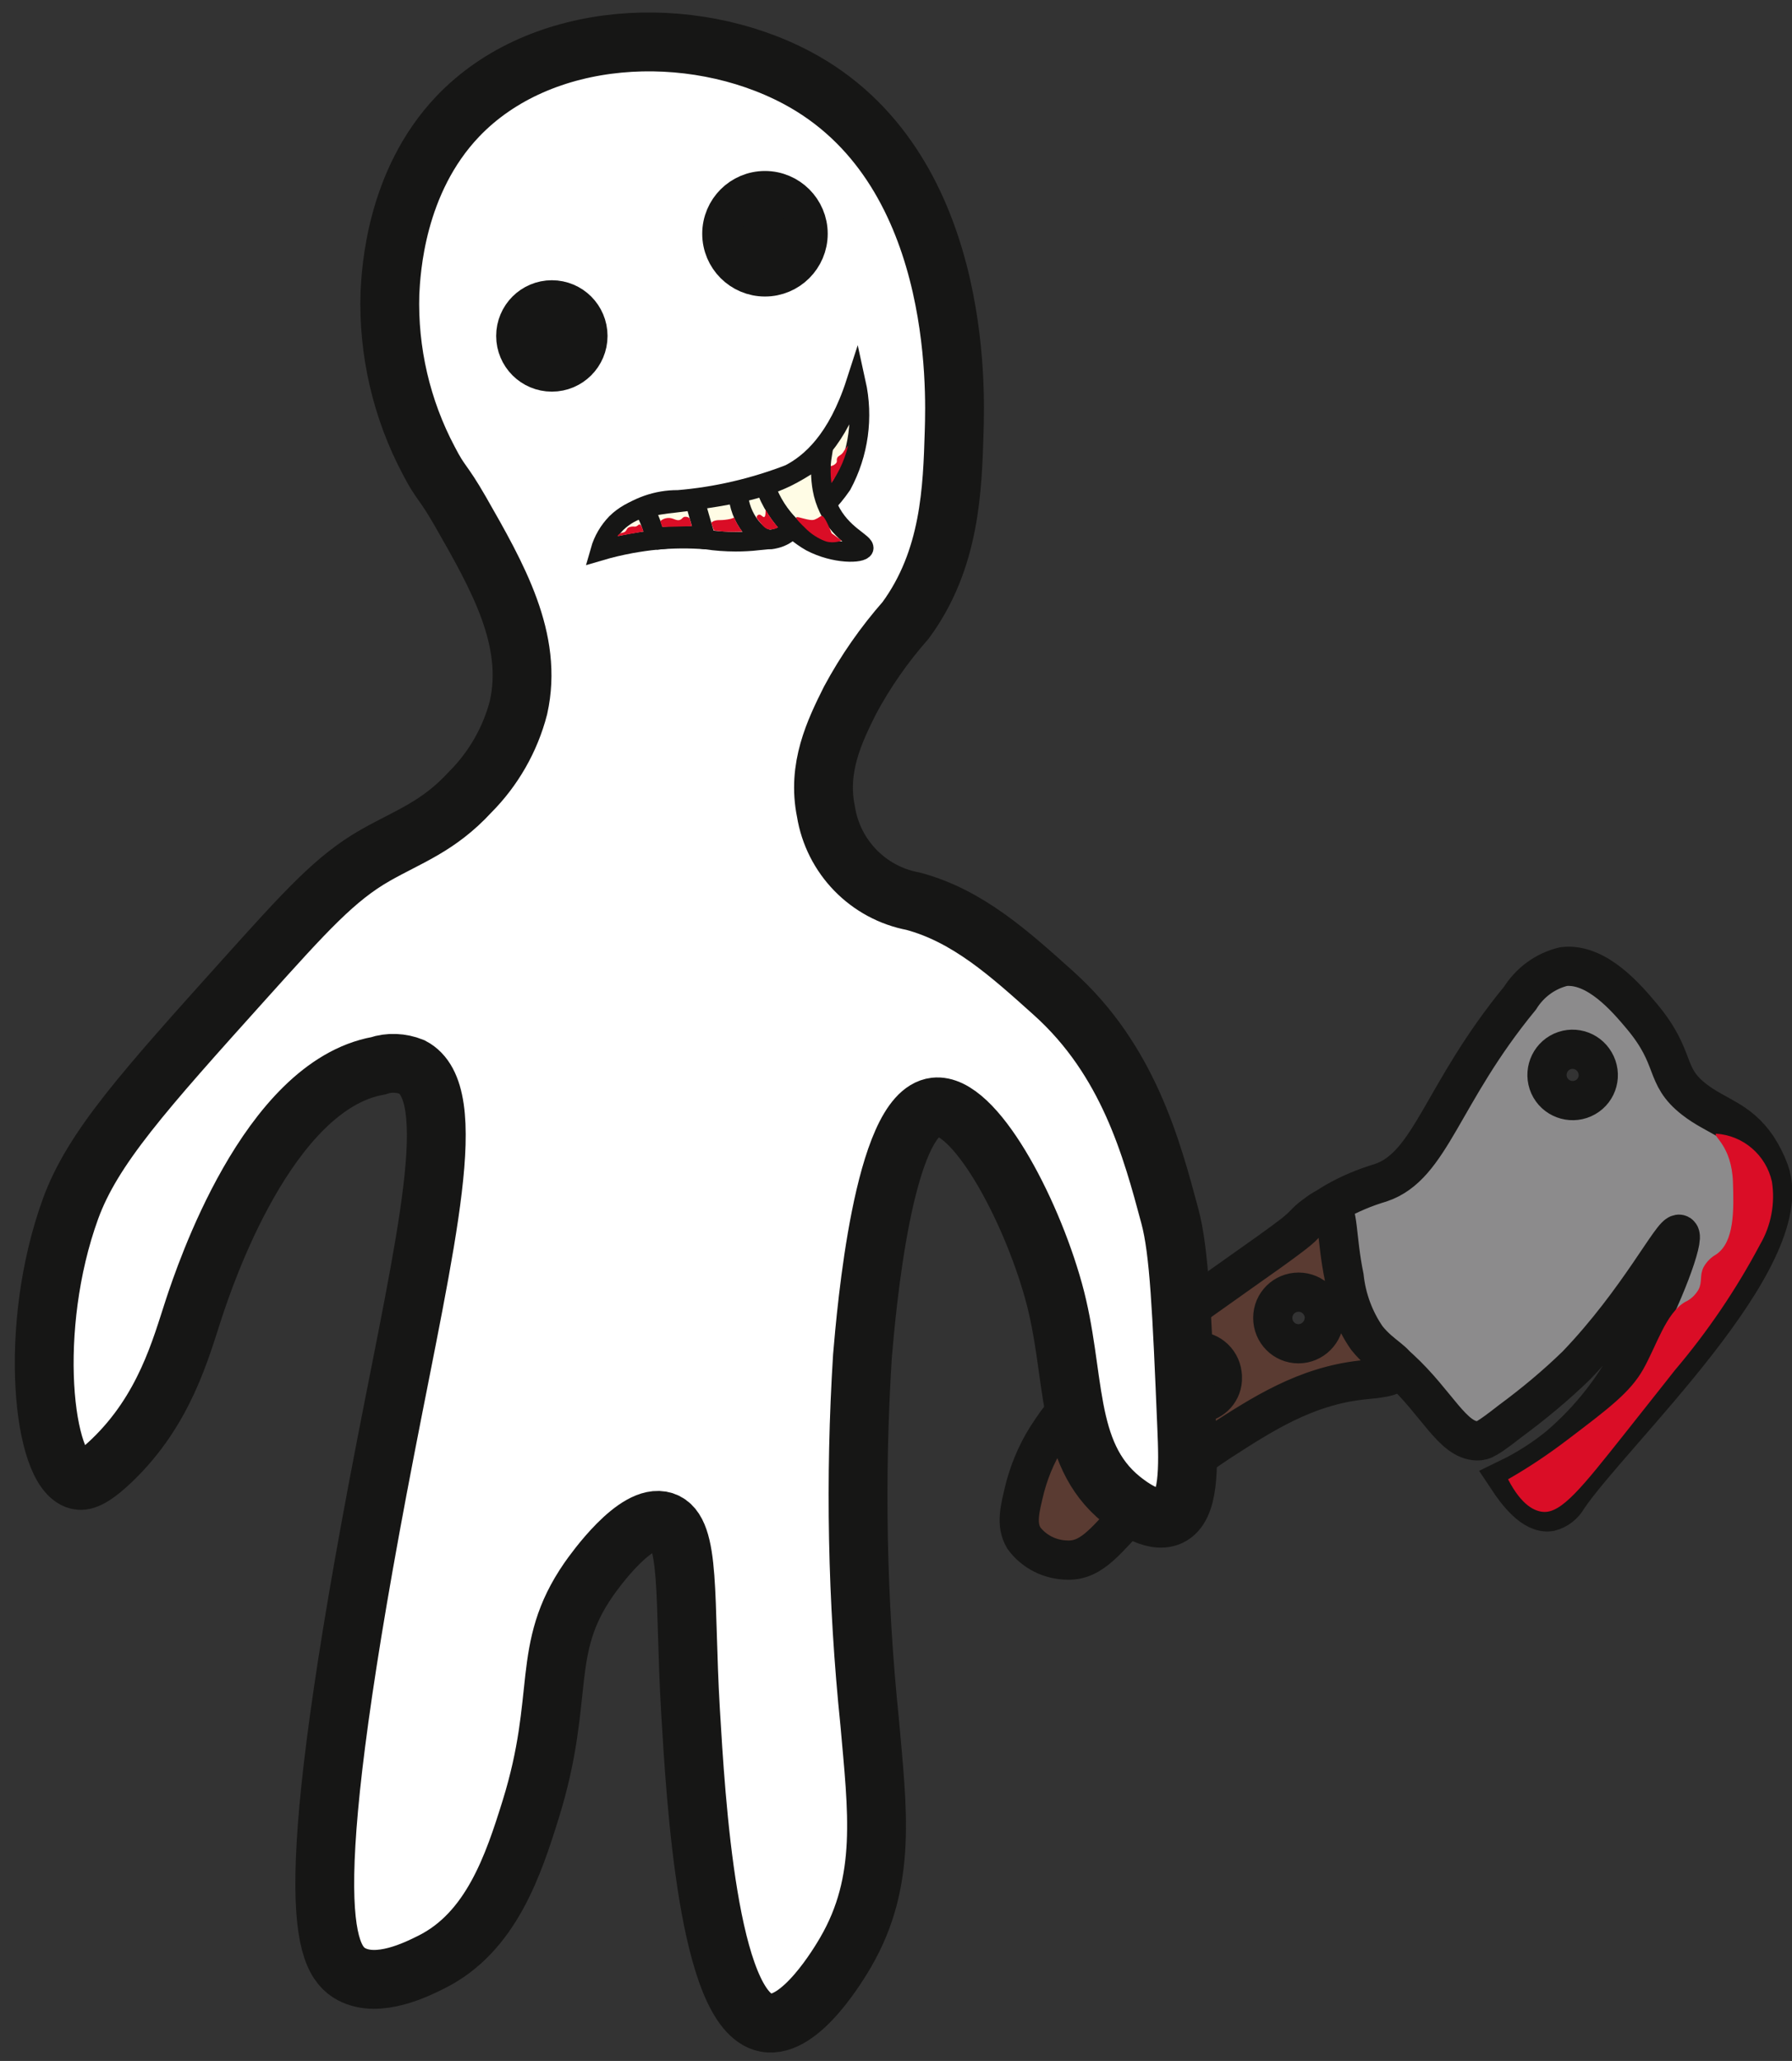 <?xml version="1.0" encoding="utf-8"?>
<!-- Generator: Adobe Illustrator 26.2.1, SVG Export Plug-In . SVG Version: 6.00 Build 0)  -->
<svg version="1.1" id="Шар_1" xmlns="http://www.w3.org/2000/svg" xmlns:xlink="http://www.w3.org/1999/xlink" x="0px" y="0px"
	 viewBox="0 0 91.4 105.07" style="enable-background:new 0 0 91.4 105.07;" xml:space="preserve">
<rect x="0" y="0" width="91.4" height="105.07" fill="#333333" stroke="none"/>
<style type="text/css">
	.st0{fill:#8C8B8C;stroke:#161615;stroke-width:2;stroke-miterlimit:10;}
	.st1{fill:#5A3B32;stroke:#161615;stroke-width:2;stroke-miterlimit:10;}
	.st2{fill:#FFFFFF;stroke:#161615;stroke-width:3;stroke-miterlimit:10;}
	.st3{fill:#DA0D26;}
	.st4{fill:#FFFCE5;stroke:#161615;stroke-miterlimit:10;}
	.st5{fill:none;stroke:#161615;stroke-miterlimit:10;}
	.st6{fill:#161615;stroke:#161615;stroke-width:2;stroke-miterlimit:10;}
	.st7{fill:#161615;stroke:#161615;stroke-width:3;stroke-miterlimit:10;}
</style>
<g id="Group_88" transform="translate(-273.263 -478.663)">
	<g id="Шар_19">
		<path id="Path_269" class="st0" d="M363.51,538.39c-0.16-0.44-0.37-0.85-0.62-1.24c-0.96-1.42-2.08-1.55-3.22-2.44
			c-1.58-1.23-0.84-2.06-2.68-4.25c-0.75-0.89-2.28-2.71-3.97-2.52c-0.93,0.22-1.72,0.8-2.23,1.61c-4.02,4.89-4.53,8.54-7.1,9.41
			c-0.81,0.24-1.6,0.57-2.33,0.99c-0.64,0.38-1.23,0.82-1.77,1.33c0.45,0.1,0.86,0.3,1.21,0.6c1.39,1.25,0.15,3.28,1.57,4.79
			c0.41,0.38,0.87,0.71,1.36,0.98c0,0,0.46,0.37,0.91,0.78c1.92,1.76,2.7,3.66,3.96,3.69c0.31,0.01,0.53-0.1,1.71-1.02
			c1.18-0.87,2.31-1.81,3.36-2.83c3.18-3.31,4.92-6.84,5.25-6.68c0.29,0.15-0.79,3.13-2.27,5.82c-0.94,1.91-2.26,3.61-3.88,4.99
			c-0.8,0.65-1.67,1.2-2.6,1.65c0.45,0.68,1.3,1.82,2.15,1.68c0.38-0.1,0.71-0.35,0.9-0.7
			C355.48,551.69,365.07,542.83,363.51,538.39z M354.13,534.6c-0.63,0.36-1.43,0.14-1.79-0.48c-0.36-0.63-0.14-1.43,0.48-1.79
			c0.63-0.36,1.42-0.14,1.78,0.48C354.97,533.44,354.76,534.24,354.13,534.6z"/>
		<path id="Path_270" class="st1" d="M342.98,546.88c-0.64-0.92-1.04-2-1.16-3.12c-0.41-1.99-0.28-3.44-0.74-3.53
			c-0.18-0.04-0.43,0.14-0.78,0.4c-0.2,0.14-0.38,0.31-0.54,0.49c-0.82,0.93-8.77,5.94-11.77,9.08c-0.41,0.43-0.78,0.89-1.11,1.39
			c-0.61,0.88-1.05,1.85-1.33,2.89c-0.29,1.17-0.47,1.9-0.07,2.59c0.52,0.71,1.35,1.12,2.23,1.13c1.3,0.04,2.03-1.12,3.46-2.57
			c1.32-1.29,2.75-2.45,4.29-3.46c2.17-1.4,4.37-2.83,7.25-3.15c0.68-0.08,1.67-0.11,1.77-0.52S343.74,547.83,342.98,546.88z
			 M334.44,550.19c-0.73,0.09-1.38-0.43-1.47-1.16s0.43-1.38,1.16-1.47c0.73-0.09,1.38,0.43,1.47,1.16c0.01,0.05,0.01,0.1,0.01,0.16
			C335.64,549.56,335.12,550.14,334.44,550.19z M339.49,547.17c-0.73,0-1.31-0.59-1.31-1.32s0.59-1.31,1.32-1.31
			c0.72,0,1.31,0.59,1.31,1.31C340.8,546.58,340.21,547.17,339.49,547.17L339.49,547.17L339.49,547.17z"/>
		<path id="Path_271" class="st2" d="M296.74,504.73c-0.92-1.6-0.98-1.37-1.61-2.59c-1.39-2.62-2.07-5.56-1.98-8.52
			c0.06-1.14,0.28-5.68,3.46-9.02c4.24-4.45,11.9-4.83,17.29-1.98c8.46,4.48,8.09,15.96,8.03,18.03c-0.09,2.93-0.19,6.52-2.47,9.63
			c-1.1,1.25-2.05,2.61-2.84,4.08c-0.79,1.58-1.69,3.44-1.23,5.68c0.37,2.31,2.15,4.14,4.45,4.57c2.77,0.74,4.89,2.65,7.16,4.69
			c3.8,3.41,5,7.89,5.93,11.36c0.48,1.79,0.61,4.78,0.86,10.74c0.09,2.08,0.13,4.11-0.86,4.57c-0.89,0.41-2.18-0.63-2.47-0.86
			c-2.96-2.39-2.28-6.37-3.46-10.62c-1.2-4.32-4.06-9.62-6.05-9.39c-2.64,0.31-3.5,10.37-3.7,12.72
			c-0.39,6.22-0.27,12.45,0.37,18.65c0.39,4.46,0.9,8.08-1.23,11.73c-0.27,0.46-2.3,3.94-4.08,3.58
			c-2.94-0.59-3.56-11.39-3.83-15.93c-0.33-5.64,0.04-9.18-1.36-9.63c-1.42-0.46-3.57,2.59-3.83,2.96c-2.5,3.6-1.16,5.94-2.96,11.73
			c-0.88,2.82-2.01,6.26-5.06,7.78c-0.76,0.38-2.71,1.35-4.08,0.62c-1.49-0.8-2.71-3.88,1.73-26.8c2.06-10.65,3.9-18.12,1.36-19.45
			c-0.55-0.22-1.17-0.25-1.73-0.06c-5.64,1.02-8.86,10.76-9.39,12.35c-0.68,2.07-1.49,5.19-4.2,7.78c-1.07,1.02-1.48,1.05-1.73,0.99
			c-1.78-0.45-2.58-7.75-0.37-13.83c1.13-3.1,3.72-5.98,8.89-11.73c3.08-3.42,4.62-5.14,6.67-6.3c1.67-0.95,3.2-1.45,4.82-3.21
			c1.19-1.19,2.05-2.69,2.47-4.32C300.48,511.27,298.65,508.07,296.74,504.73z"/>
		<path id="Path_272" class="st2" d="M309.5,505.16l0.02,0.06"/>
	</g>
	<g id="Шар_20">
		<path id="Path_273" class="st3" d="M360.79,536.46c-0.17,0.14,0.79,0.61,0.86,2.45c0.05,1.45,0.08,3.08-0.86,3.71
			c-0.27,0.15-0.49,0.38-0.64,0.65c-0.21,0.43-0.05,0.72-0.25,1.13c-0.16,0.28-0.4,0.51-0.69,0.64c-0.98,0.57-1.45,2.22-2.14,3.44
			c-0.66,1.16-1.73,1.97-3.88,3.6c-0.96,0.73-1.96,1.4-3.01,2c0.71,1.37,1.38,1.62,1.77,1.66c0.95,0.1,2.02-1.27,4.19-4
			c1.92-2.42,2.54-3.21,2.54-3.21c1.68-1.98,3.14-4.13,4.36-6.43c0.56-0.96,0.77-2.09,0.6-3.19
			C363.34,537.55,362.18,536.55,360.79,536.46z"/>
		<path id="Path_274" class="st4" d="M304.07,506.6c0.15-0.53,0.43-1.01,0.82-1.41c0.84-0.68,1.89-1.05,2.96-1.04
			c1.95-0.16,3.86-0.61,5.68-1.31c1.07-0.55,2.44-1.73,3.39-4.67c0.39,1.77,0.14,3.61-0.72,5.21c-0.53,0.77-1.19,1.45-1.96,1.98
			c-0.14,0.08-0.25,0.14-0.33,0.18c-0.14,0.07-0.26,0.13-0.34,0.16c-2.4,1.07-3.94-0.23-7.96,0.52
			C305.1,506.33,304.58,506.45,304.07,506.6z"/>
		<path id="Path_275" class="st4" d="M313.99,505.59c0.08-0.09,0.19-0.15,0.32-0.15c0.16,0.01,0.25,0.15,0.38,0.27
			c0.2,0.18,0.45,0.29,0.72,0.33"/>
		<path id="Path_276" class="st4" d="M281.01,496"/>
	</g>
	<g id="Шар_21">
		<path id="Path_277" class="st5" d="M306.09,504.56c0.52-0.12,1.05-0.21,1.58-0.26c0.35-0.04,0.69-0.09,1.03-0.13"/>
		<path id="Path_278" class="st5" d="M309.28,506.17c-0.86-0.07-1.72-0.06-2.57,0.02"/>
		<path id="Path_279" class="st3" d="M315.62,502.43c-0.05,0.08-0.09,0.17-0.11,0.26c-0.05,0.23-0.01,0.48,0.1,0.69
			c0.18-0.26,0.34-0.53,0.48-0.81c0.19-0.38,0.33-0.78,0.43-1.18c-0.05,0.05-0.09,0.09-0.13,0.15c-0.07,0.09-0.08,0.12-0.12,0.18
			c-0.14,0.19-0.25,0.16-0.31,0.3c-0.04,0.1,0.01,0.13-0.03,0.22C315.87,502.34,315.75,502.41,315.62,502.43z"/>
		<path id="Path_280" class="st4" d="M312.28,503.42c0.4,1.21,1.24,2.23,2.34,2.86c1.24,0.65,2.6,0.6,2.69,0.35
			c0.1-0.29-1.13-0.67-1.78-2.05c-0.15-0.32-0.26-0.65-0.32-0.99c-0.1-0.57-0.11-1.15-0.02-1.72l-0.01,0.01
			c-0.33,0.24-0.54,0.37-0.54,0.37l0,0c-0.41,0.27-0.84,0.53-1.29,0.75C313.01,503.16,312.65,503.31,312.28,503.42z"/>
		<path id="Path_281" class="st4" d="M311.91,506.22c-0.38,0.04-0.75,0.06-1.13,0.06c-0.5,0-1.01-0.04-1.51-0.11l-0.58-2.01
			c0.77-0.1,1.5-0.22,2.21-0.37c0.15,0.45,0.33,0.92,0.54,1.41C311.6,505.56,311.75,505.9,311.91,506.22z"/>
		<path id="Path_282" class="st4" d="M306.7,506.19c-0.07-0.38-0.19-0.75-0.34-1.1c-0.08-0.18-0.17-0.36-0.27-0.54
			c-0.52,0.13-1,0.4-1.39,0.78c-0.38,0.39-0.67,0.88-0.82,1.41c0.51-0.15,1.03-0.27,1.56-0.37
			C305.89,506.29,306.31,506.23,306.7,506.19z"/>
		<path id="Path_283" class="st4" d="M313.67,505.6c-0.63-0.61-1.11-1.36-1.39-2.18l0.23-0.08c-0.52,0.19-1.06,0.34-1.6,0.45
			c0.03,0.63,0.26,1.24,0.65,1.73c0.19,0.22,0.56,0.66,1.03,0.64c0.04,0,0.09-0.01,0.13-0.02c0.32-0.06,0.61-0.2,0.84-0.42
			C313.6,505.68,313.64,505.64,313.67,505.6z"/>
		<path id="Path_284" class="st3" d="M313.88,505.04c0.06-0.08,0.69,0.22,0.94,0.11c0.07-0.03,0.13-0.06,0.13-0.06
			c0.14-0.08,0.18-0.12,0.21-0.13c0.08-0.02,0.22,0.14,0.52,0.89l0.51,0.37c-0.22,0.09-0.47,0.11-0.7,0.07
			c-0.1-0.02-0.2-0.06-0.29-0.1c-0.33-0.15-0.63-0.36-0.88-0.62C314.22,505.47,313.83,505.11,313.88,505.04z"/>
		<circle id="Ellipse_24" class="st6" cx="312.28" cy="490.58" r="2.2"/>
		<circle id="Ellipse_25" class="st7" cx="301.41" cy="495.79" r="1.34"/>
		<path id="Path_285" class="st3" d="M311.97,504.9c0.11-0.02,0.2,0.15,0.27,0.12c0.04-0.01,0.08-0.09,0.07-0.37
			c0.04,0.07,0.08,0.15,0.14,0.23c0.01,0.01,0.06,0.1,0.12,0.19c0.12,0.17,0.24,0.33,0.38,0.48c-0.16,0.09-0.35,0.13-0.53,0.09
			c-0.06-0.02-0.12-0.06-0.17-0.1c-0.05-0.04-0.09-0.08-0.12-0.13c-0.23-0.29-0.29-0.32-0.27-0.39
			C311.86,504.97,311.91,504.92,311.97,504.9z"/>
		<path id="Path_286" class="st3" d="M305.11,505.79c-0.08,0.04-0.12,0.02-0.21,0.07c-0.06,0.03-0.12,0.08-0.15,0.14l1.33-0.24
			c-0.09-0.3-0.15-0.36-0.2-0.36c-0.06,0-0.11,0.11-0.23,0.11h-0.02c-0.1-0.01-0.21,0-0.3,0.04
			C305.2,505.62,305.25,505.71,305.11,505.79z"/>
		<path id="Path_287" class="st3" d="M306.94,505.23l0.1,0.3l1.51-0.04l-0.11-0.4c-0.07-0.06-0.15-0.09-0.24-0.08
			c-0.12,0.01-0.13,0.1-0.24,0.15c-0.2,0.09-0.35-0.11-0.63-0.09C307.19,505.08,307.05,505.13,306.94,505.23z"/>
		<path id="Path_288" class="st3" d="M309.54,505.31c0.04-0.03,0.08-0.06,0.12-0.08c0.1-0.04,0.2-0.05,0.3-0.05
			c0.18,0,0.37-0.02,0.55-0.06c0.07-0.02,0.14-0.04,0.2-0.07c0.05,0.12,0.11,0.24,0.17,0.35c0.07,0.12,0.15,0.24,0.24,0.36
			c-0.27,0.02-0.54,0.02-0.81,0.01c-0.21-0.01-0.43-0.03-0.64-0.07"/>
	</g>
</g>
</svg>
